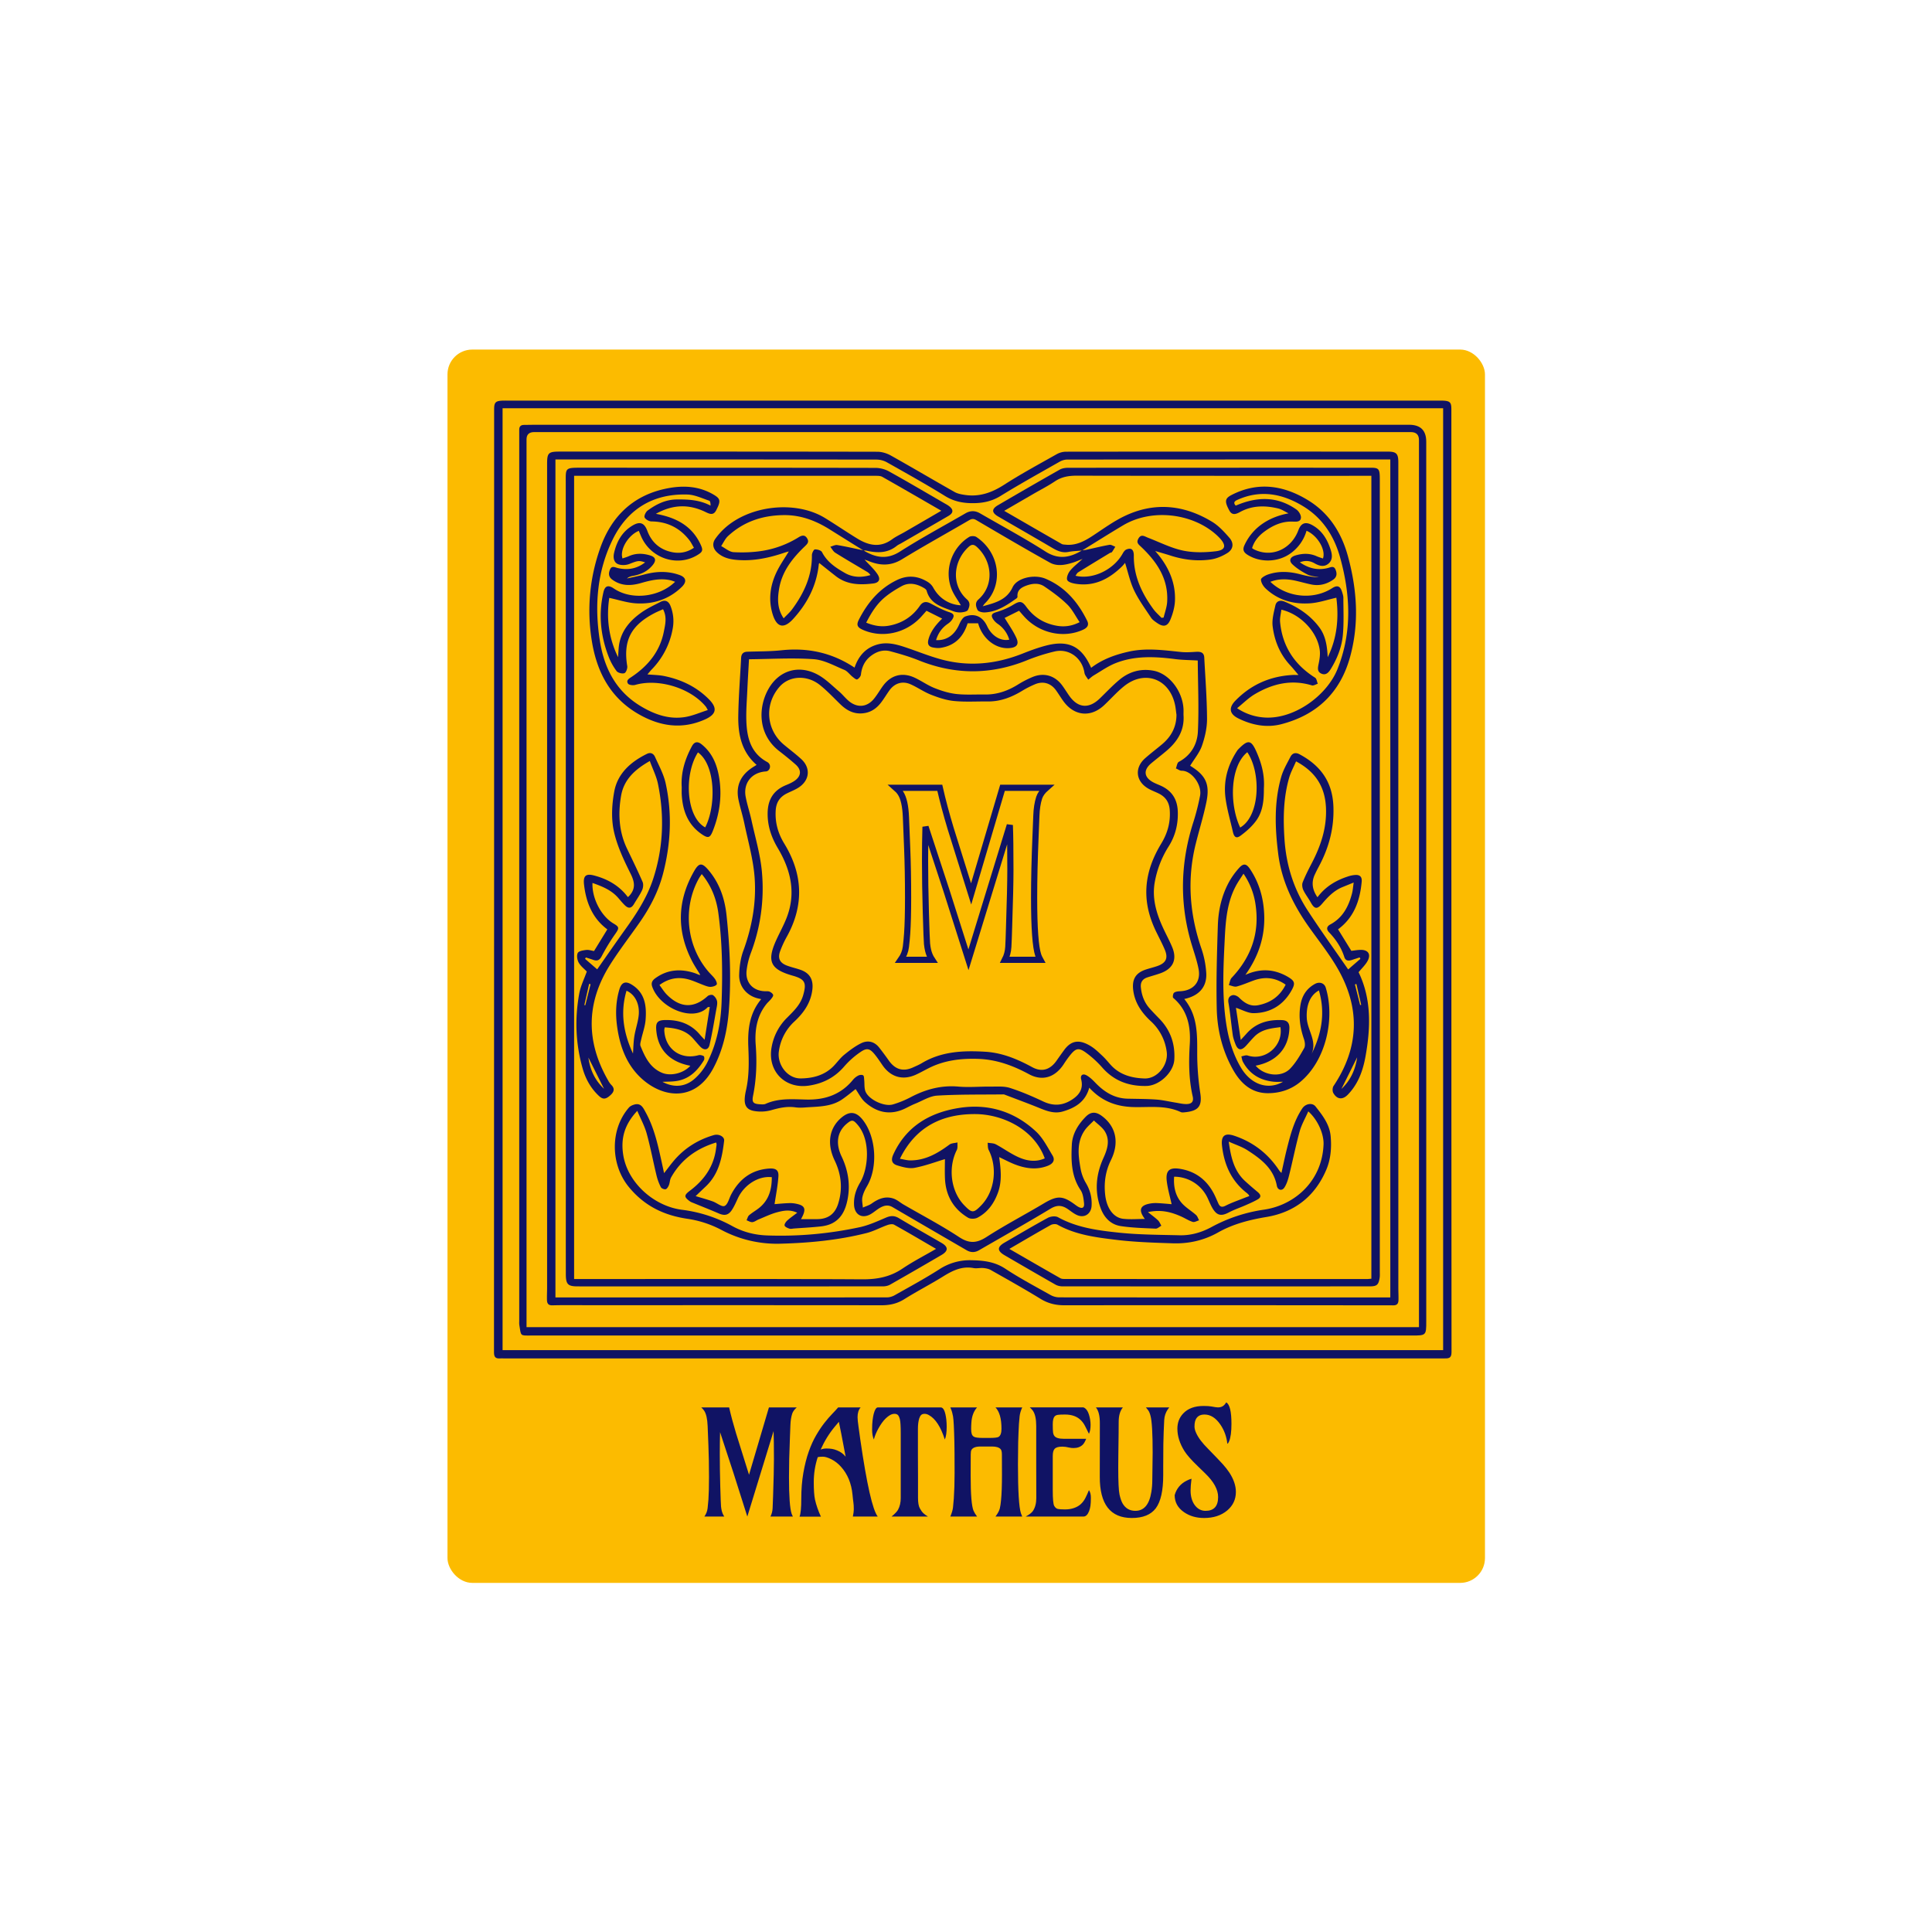 <svg xmlns="http://www.w3.org/2000/svg" xml:space="preserve" width="1500" height="1500" data-id="lg_ejoC4ENrABQbd0gd1w" data-version="1" viewBox="0 0 1500 1500"><path fill="#fff" stroke="transparent" d="M0 0h1500v1500H0z"/><g data-padding="20"><g transform="translate(-578.546 -575.177)scale(1.719)"><rect width="418.377" height="497.352" x="123.813" y="82.576" fill="#fcbb00" rx="10" ry="10" transform="translate(400 400)scale(1.12)"/><path fill="#101364" d="M992.093 732.195c0 71.064-.016 142.127.057 213.19 0 2.86-1.514 2.756-3.427 2.756q-34.684-.01-69.373-.005H564.169c-.61 0-1.217-.037-1.82 0-1.95.13-2.673-.609-2.673-2.71.057-142.037.057-284.08.062-426.119 0-2.927.666-3.624 3.625-3.754 1.035-.047 2.08-.01 3.12-.01H986.07c.868 0 1.737-.037 2.6.02 2.797.177 3.41.853 3.41 3.708v212.93Zm-3.734-213.2H563.555v425.392h424.804Z"/><path fill="#101364" d="M980.736 730.901v200.444c0 6.412-.042 6.453-6.495 6.453H576.2c-4.757 0-4.29.38-5.116-4.955-.078-.51-.01-1.04-.01-1.56V530.92c0-.692.025-1.388 0-2.08-.053-1.466.55-2.309 2.1-2.324 1.727-.016 3.458-.068 5.185-.068h394.633q7.743 0 7.737 7.665v196.804Zm-3.292 203.127V533.332q0-3.578-3.702-3.578H577.829q-3.458 0-3.458 3.297v400.977Z"/><path fill="#101364" d="M968.13 731.681v184.6c0 1.82.11 3.64.063 5.454-.036 1.42-.463 2.43-2.293 2.43-49.54-.053-99.08-.079-148.621-.032-3.931 0-7.374-.827-10.77-2.912-7.373-4.524-14.93-8.747-22.458-13.01-.988-.557-2.231-.79-3.38-.895-1.456-.13-2.985.28-4.405.015-5.257-.977-9.51 1.155-13.79 3.817-5.73 3.562-11.757 6.64-17.472 10.23-3.234 2.032-6.557 2.755-10.29 2.75-44.346-.053-88.692-.03-133.038-.03-5.194 0-10.394-.085-15.584.061-1.97.057-2.454-.926-2.49-2.476-.042-1.903.062-3.81.062-5.72v-371.8c0-5.038.572-5.6 5.725-5.6 47.809 0 95.623-.02 143.43.073 2.035 0 4.27.681 6.059 1.68 9.667 5.407 19.199 11.06 28.845 16.504 1.414.801 3.182 1.103 4.83 1.337 6.454.915 12.033-1.087 17.499-4.597 7.71-4.95 15.797-9.319 23.784-13.827a8.84 8.84 0 0 1 4.15-1.118c48.417-.057 96.834-.052 145.252-.042 4.035 0 4.882.884 4.882 4.878v188.24Zm-3.644-189.556h-1.997c-47.98 0-95.961-.005-143.936.042-1.134 0-2.387.395-3.38.956-8.95 5.091-17.966 10.083-26.723 15.486-3.968 2.45-8.04 3.25-12.527 3.25s-8.56-.78-12.532-3.24c-8.606-5.324-17.456-10.254-26.275-15.225a9.9 9.9 0 0 0-4.602-1.222c-47.46-.063-94.921-.052-142.376-.052h-2.71v378.482h2.45c49.103 0 98.212.01 147.316-.037 1.138 0 2.392-.369 3.39-.93 6.78-3.828 13.64-7.546 20.202-11.726a25.1 25.1 0 0 1 14.607-4.119c5.444.11 10.43.671 15.21 3.822 6.562 4.327 13.546 8.02 20.41 11.877a8.3 8.3 0 0 0 3.869 1.066c48.932.052 97.864.042 146.796.042h2.823V542.125Z"/><path fill="#101364" d="M726.56 583.2c5.408 3.245 10.54 4.316 16.52.494 9.6-6.13 19.672-11.523 29.536-17.243 2.215-1.285 4.373-1.285 6.588 0 9.865 5.72 19.937 11.112 29.536 17.243 5.98 3.822 11.108 2.745 16.52-.494.672-.094 1.348-.15 2.008-.29 3.453-.755 6.89-1.624 10.369-2.237.81-.14 1.768.556 2.657.873-.5.811-.962 1.65-1.518 2.413-.172.234-.645.224-.931.395-4.784 2.902-9.573 5.798-14.331 8.752-.49.307-.765.957-1.202 1.534 7.754 1.877 17.238-2.694 21.31-10.02.39-.703.952-1.524 1.633-1.815 2.22-.936 3.427-.032 3.4 2.818-.083 9.194 3.604 16.968 8.877 24.15 1.04 1.42 2.413 2.59 3.63 3.878l.956-.13c.557-2.366 1.462-4.71 1.602-7.103.63-10.738-5.008-18.57-12.397-25.418-1.175-1.087-1.274-1.872-.63-3.073 1.259-2.335 2.856-1.04 4.42-.437 5.22 2.002 10.318 4.628 15.72 5.777 4.779 1.014 9.974.89 14.873.312 4.373-.52 4.784-2.594 1.882-5.798a25 25 0 0 0-2.246-2.152c-10.806-9.23-28.694-11.404-41.585-3.729-6.21 3.692-12.313 7.561-18.465 11.347-2.054.197-4.14.234-6.152.63-2.88.566-5.163-.552-7.524-1.94-8.055-4.743-16.167-9.376-24.248-14.072-2.917-1.695-3.016-3.364-.098-5.07a2212 2212 0 0 1 27.887-16.063c1.06-.603 2.465-.842 3.713-.847 45.557-.042 91.11-.037 136.666-.032 3.864 0 4.223.515 4.223 5.232V909.08c0 .868.057 1.747-.068 2.594-.483 3.266-1.27 3.921-4.534 3.921q-69.373.026-138.741-.005c-1.061 0-2.252-.276-3.167-.796-7.675-4.362-15.304-8.798-22.932-13.234-3.432-1.996-3.448-3.76-.063-5.72 6.51-3.775 12.99-7.623 19.604-11.21 1.238-.672 3.406-.906 4.55-.27 8.658 4.793 18.242 6.01 27.753 6.998 9.01.936 18.127.936 27.196 1.16 5.11.124 9.953-1.306 14.42-3.734a70.7 70.7 0 0 1 23.732-7.842c13.983-2.074 26.245-13.057 26.843-29.504.166-4.644-2.57-11.05-6.9-14.878-1.374 3.115-3.048 5.97-3.896 9.054-1.794 6.494-3.094 13.12-4.721 19.66-.49 1.972-1.087 4.046-2.184 5.7-1.113 1.674-3.032 1.15-3.401-.832-1.461-7.847-7.233-12.132-13.307-16.052-2.418-1.56-5.262-2.45-8.42-3.87.979 7.057 2.373 13.214 7.41 17.847 1.847 1.695 3.76 3.323 5.685 4.93 1.342 1.118 1.763 2.283.042 3.281-1.758 1.02-3.64 1.836-5.507 2.657-2.507 1.108-5.133 1.976-7.55 3.25-3.443 1.81-5.393 1.487-7.385-1.846-.925-1.55-1.565-3.27-2.36-4.903a16.69 16.69 0 0 0-15.002-9.37c-.312 4.466.535 8.647 3.55 12.006 1.816 2.023 4.286 3.448 6.345 5.278.655.582.93 1.596 1.383 2.413-.967.265-2.064.967-2.865.717-1.794-.556-3.421-1.638-5.153-2.412-4.545-2.044-9.214-3.287-15.08-2.013 1.856 1.498 3.292 2.517 4.55 3.723.66.635 1.009 1.602 1.498 2.418-.853.463-1.732 1.363-2.564 1.321-5.262-.234-10.556-.359-15.75-1.144-4.514-.68-7.51-3.806-9.085-8.065-2.86-7.727-2.096-15.33 1.253-22.714 1.784-3.93 3.047-7.94.692-11.897-1.176-1.966-3.302-3.365-4.998-5.023-1.388 1.45-2.99 2.756-4.123 4.383-3.744 5.377-2.96 11.4-1.914 17.316.395 2.236 1.222 4.524 2.382 6.474 1.94 3.26 2.829 6.635 2.605 10.39-.218 3.614-3.203 5.637-6.536 4.17-1.482-.65-2.777-1.726-4.124-2.662-2.57-1.784-4.872-2.049-7.842-.26-10.665 6.437-21.533 12.542-32.318 18.787-1.898 1.098-3.744 1.098-5.636-.005-11.144-6.484-22.303-12.943-33.431-19.458-2.111-1.238-4.004-.702-5.85.395-1.41.837-2.642 1.976-4.067 2.782-3.93 2.23-7.295.208-7.488-4.28-.16-3.702.91-6.93 2.788-10.077 3.624-6.069 4.888-19.022-1.186-26.03-1.93-2.232-2.512-2.43-4.8-.547-4.368 3.593-5.267 8.897-2.438 14.83 3.036 6.375 4.082 13.016 2.61 19.958-.91 4.284-2.694 8.132-6.802 10.238-1.56.801-3.395 1.243-5.153 1.436-4.03.447-8.086.65-12.126.946-.692.052-1.446.27-2.06.068-.831-.276-1.97-.744-2.19-1.394-.191-.567.547-1.68 1.156-2.24 1.305-1.208 2.797-2.21 4.545-3.558-3.344-1.565-6.256-.946-8.986-.234-2.896.76-5.642 2.116-8.434 3.245-.962.39-1.852 1.144-2.824 1.237-.848.084-1.758-.53-2.642-.837.375-.78.567-1.773 1.165-2.288 1.503-1.284 3.276-2.246 4.79-3.515 4.258-3.572 5.454-8.367 5.454-13.655-5.907-.723-12.417 3.37-15.257 9.37-.884 1.872-1.69 3.817-2.84 5.523-1.57 2.334-3.327 2.574-5.864 1.476-3.698-1.606-7.457-3.073-11.186-4.612-.634-.26-1.32-.473-1.866-.868-2.678-1.945-2.678-2.756 0-4.764 6.505-4.888 10.899-11.06 11.866-19.338.062-.515.172-1.03.203-1.545.015-.239-.094-.489-.187-.92-8.872 2.7-15.834 7.701-20.374 15.813-.567 1.014-.53 2.35-.978 3.453-.296.728-.858 1.695-1.471 1.846-.64.15-1.872-.354-2.163-.92a24.4 24.4 0 0 1-1.956-5.279c-1.523-6.302-2.714-12.688-4.435-18.933-.941-3.416-2.7-6.604-4.254-10.275-5.715 6.105-7.576 12.37-6.328 20.03 2.038 12.517 13.894 23.068 26.56 24.664a63.4 63.4 0 0 1 22.788 7.42c4.867 2.658 10.067 3.968 15.636 4.166 14.087.504 28.023-.765 41.767-3.713 4.087-.879 8.008-2.683 11.887-4.337 2.11-.9 3.806-.978 5.829.234 6.38 3.827 12.875 7.462 19.313 11.2q4.628 2.694-.068 5.45a2174 2174 0 0 1-23.16 13.364c-.916.52-2.107.796-3.167.796-45.99.031-91.978.016-137.962.01-4.425 0-5.356-.91-5.366-5.486-.026-11.7-.01-23.4-.01-35.094 0-107.37.01-214.745-.026-322.114 0-7.015-.52-7.067 7.108-7.062 44.257.026 88.514-.005 132.766.083 2.05 0 4.316.588 6.105 1.581 8.398 4.654 16.666 9.542 24.98 14.352.75.432 1.535.832 2.206 1.362q3.068 2.413-.317 4.394c-7.104 4.14-14.228 8.242-21.341 12.356-.676.39-1.42.691-2.013 1.175-4.175 3.38-8.87 3.255-13.738 2.153-.406-.094-.848-.037-1.274-.052q-7.654-4.769-15.31-9.558c-6.275-3.93-12.952-6.48-20.497-6.438-9.636.058-18.237 2.845-25.371 9.45-1.31 1.216-2.09 3.01-3.115 4.533 1.877.967 3.713 2.652 5.637 2.756 4.363.234 8.83.078 13.14-.624a44.2 44.2 0 0 0 16.172-6.084c1.233-.764 2.74-1.383 3.843.406.952 1.55.37 2.355-.946 3.614-5.632 5.382-10.437 11.424-11.71 19.427-.697 4.358-.853 8.762 2.09 13.135 1.42-1.497 2.792-2.678 3.837-4.092 5.35-7.249 9.012-15.127 8.924-24.409-.01-.92.816-2.59 1.33-2.62 1.082-.063 2.82.42 3.23 1.221 2.309 4.51 6.282 7.11 10.42 9.46 3.485 1.975 7.322 2.115 11.462.91a4.7 4.7 0 0 0-1.732-1.58c-4.727-2.83-9.495-5.59-14.165-8.514-.941-.588-1.503-1.784-2.236-2.699 1.06-.276 2.179-.926 3.167-.76 3.978.666 7.92 1.587 11.872 2.414Zm65.9 315.49c7.903 4.554 15.448 8.927 23.04 13.24.614.347 1.488.326 2.242.331q68.073.031 136.146.031c.666 0 1.33-.099 2.06-.156V549.504h-3.521c-43.217 0-86.435.026-129.652-.057-3.583-.006-6.75.54-9.776 2.568-3.156 2.112-6.567 3.848-9.86 5.757l-13.025 7.555c8.887 5.133 17.415 10.068 25.969 14.96.483.276 1.154.266 1.747.323 4.8.49 8.684-1.664 12.51-4.186 4.55-2.995 9.008-6.245 13.88-8.61 13.634-6.61 27.06-5.284 39.827 2.474 2.959 1.794 5.439 4.535 7.758 7.176 2.163 2.47 1.82 5.216-.92 6.927-2.262 1.414-4.94 2.548-7.561 2.917-6.146.863-12.251.114-18.184-1.805-2.044-.66-4.114-1.232-6.812-2.028.863 1.03 1.253 1.477 1.627 1.945 4.727 5.954 7.556 12.683 7.296 20.337-.1 2.944-.952 5.99-2.09 8.731-1.3 3.13-3.225 3.417-6.012 1.467-.988-.687-2.07-1.415-2.714-2.387-2.663-4.025-5.56-7.967-7.634-12.293-1.856-3.869-2.745-8.206-4.097-12.449-.354.416-.812 1.045-1.358 1.581-5.777 5.642-12.407 9.142-20.763 7.894-1.446-.214-3.505-.713-3.983-1.706s.338-3.042 1.206-4.134c1.466-1.846 3.422-3.307 5.694-5.418-1.872.717-3.115 1.268-4.4 1.674-3.442 1.082-7.134 1.778-10.337 0-11.19-6.224-22.225-12.735-33.27-19.214-1.258-.738-2.1-.603-3.265.083-10.088 5.887-20.322 11.54-30.29 17.623-4.96 3.026-9.714 2.928-14.784.9-.722-.292-1.466-.526-2.116-.754 2.007 2.215 4.228 4.18 5.824 6.562 1.555 2.32.77 3.89-1.94 4.217-5.933.718-11.798.624-16.853-3.312-2.496-1.945-4.96-3.926-7.498-5.944-.063.198-.172.411-.198.635-.988 9.588-5.215 17.71-11.622 24.69-4.222 4.601-7.4 3.748-9.225-2.206-2.028-6.614-1.102-13.067 1.857-19.182 1.529-3.157 3.583-6.064 5.45-9.158-.552.156-1.186.302-1.795.51-7.014 2.392-14.133 3.952-21.637 3.323-3.39-.286-6.48-1.056-9.006-3.437-1.857-1.748-2.241-4-.775-6.08a29 29 0 0 1 3.91-4.482c11.534-10.769 32.459-12.963 45.573-4.966 4.945 3.016 9.73 6.303 14.67 9.324 5.116 3.13 10.32 4.29 15.693.343 1.8-1.326 3.89-2.257 5.834-3.385 5.372-3.11 10.733-6.23 16.406-9.526-9.094-5.247-17.84-10.333-26.644-15.304-.9-.51-2.174-.473-3.271-.473q-66.513-.026-133.027-.016h-2.906v362.8h3.489c42.265 0 84.53-.12 126.79.124 6.657.036 12.47-1.097 18.009-4.83 4.784-3.225 9.953-5.877 15.19-8.919-6.5-3.78-12.678-7.436-18.944-10.92-.77-.426-2.132-.16-3.084.177-3.167 1.128-6.178 2.797-9.412 3.61-12.72 3.202-25.71 4.45-38.797 4.793a53.4 53.4 0 0 1-26.941-6.344 47.8 47.8 0 0 0-15.18-4.914c-10.706-1.57-19.468-5.892-26.41-14.362-8.315-10.146-8.533-26 .047-35.865.567-.655 1.534-1.092 2.397-1.34 3.084-.896 4.082 1.522 5.19 3.535 3.978 7.222 5.62 15.21 7.368 23.15l.926 4.274c1.7-2.168 3.12-4.128 4.695-5.948 4.779-5.512 10.764-9.184 17.737-11.227 2.32-.676 4.914.691 4.69 2.558-.904 7.644-2.38 15.101-8.376 20.707-1.436 1.341-2.85 2.714-4.498 4.284 2.76.843 5.252 1.52 7.68 2.377 1.877.665 4.144 2.62 5.387 2.07 1.472-.65 2.028-3.375 2.99-5.195 3.66-6.927 9.189-11.16 17.165-11.695 3.01-.203 4.348.723 4.166 3.505-.27 4.238-1.14 8.434-1.737 12.568 1.794-.135 4.274-.4 6.76-.468 1.279-.036 2.6.156 3.837.478 3.37.88 3.687 2.585 1.342 6.77h7.176c4.992-.004 8.148-2.26 9.636-7.04 2.08-6.682 1.404-13.192-1.597-19.443-3.614-7.524-2.537-14.674 3.068-19.38 3.666-3.079 6.667-2.746 9.646 1.06 6.048 7.728 6.87 21.435 1.883 29.932-.905 1.544-1.732 3.24-2.086 4.971-.306 1.482.115 3.11.214 4.675 1.352-.609 2.844-1.014 4.024-1.862 3.053-2.173 6.277-3.479 9.958-2.158 1.58.567 2.918 1.79 4.405 2.652 8.382 4.862 16.999 9.37 25.085 14.685 4.57 3.006 7.924 2.83 12.412-.062 8.356-5.382 17.207-9.995 25.756-15.09 6.12-3.65 8.554-3.677 14.274.556.416.306.837.618 1.284.878 1.856 1.061 2.912.557 2.699-1.575-.208-2.028-.468-4.327-1.555-5.933-4.274-6.334-4.31-13.432-3.957-20.52.244-4.914 2.823-9.068 6.214-12.542 2.38-2.439 4.67-2.408 7.373-.39 6.428 4.784 7.936 12.095 4.062 19.947-2.496 5.055-3.22 10.4-2.554 15.923.713 5.891 3.78 10.056 8.076 10.55 3.182.37 6.443.073 9.792.073-.24-.353-.427-.624-.61-.905-2.094-3.213-1.346-5.122 2.409-5.938a14.5 14.5 0 0 1 3.603-.328c2.36.094 4.722.344 6.703.5-.76-3.49-1.763-6.896-2.184-10.37-.582-4.81 1.186-6.364 5.965-5.594 7.53 1.206 12.688 5.543 15.88 12.365.51 1.097.973 2.215 1.477 3.313.728 1.58 1.638 1.794 3.287.951 2.584-1.32 5.366-2.262 8.07-3.354.853-.343 1.72-.645 2.61-.977-.171-.318-.223-.49-.338-.614a7 7 0 0 0-.748-.718c-7.005-5.434-10.296-12.797-11.264-21.434-.494-4.41 1.233-5.912 5.518-4.482 8.606 2.875 15.376 8.138 20.347 15.724.24.364.588.656.983 1.087.853-3.817 1.57-7.368 2.454-10.883 1.607-6.38 3.245-12.766 7.005-18.325 1.393-2.065 4.472-2.678 5.943-.822 3.157 3.994 6.355 8.091 6.828 13.458.452 5.153.057 10.317-1.955 15.075-5.08 11.996-14.27 19.245-27.04 21.377-7.686 1.284-15.054 3.151-21.85 6.99-6.355 3.587-13.245 5.136-20.447 4.902-8.55-.275-17.134-.54-25.61-1.57-9.064-1.097-18.236-2.23-26.468-6.833-.775-.432-2.246-.307-3.063.146-6.115 3.416-12.147 6.983-18.657 10.764Z"/><path fill="#101364" d="M871.442 785.812c6.152 7.51 5.855 16.173 5.845 24.898a120 120 0 0 0 1.409 17.784c.884 5.897-1.024 7.951-7.3 8.502-.51.047-1.103.083-1.545-.125-6.89-3.234-14.29-2.054-21.466-2.262-7.81-.223-14.357-2.73-19.853-8.746-1.732 6.37-6.355 9.131-11.986 10.754-4.072 1.17-7.624-.396-11.258-1.867-4.95-1.997-9.964-3.833-14.95-5.736a1.6 1.6 0 0 0-.505-.12c-10.005.12-20.03-.05-30.004.547-3.364.202-6.63 2.33-9.911 3.65-1.44.577-2.824 1.31-4.217 2.007-6.791 3.406-12.995 2.148-18.46-2.725-1.78-1.586-2.87-3.936-4.243-5.88-1.8 1.388-3.843 3.114-6.038 4.622-5.064 3.484-11.003 3.24-16.754 3.676-1.461.11-2.964.151-4.41-.052-3.79-.535-7.321.25-10.956 1.295a17.7 17.7 0 0 1-7.587.364c-3.427-.56-4.576-2.506-4.31-5.949.083-1.118.28-2.236.53-3.333 1.487-6.49 1.347-13.047 1.07-19.64-.311-7.639.407-15.1 5.82-21.6-.858-.204-1.383-.308-1.903-.453-4.753-1.31-8.19-5.393-8.045-10.54.104-3.656.624-7.478 1.872-10.89 3.93-10.743 5.944-21.845 5.096-33.129-.62-8.21-2.964-16.297-4.65-24.414-.737-3.55-1.865-7.02-2.614-10.57-1.337-6.33.95-11.19 6.328-14.665.562-.364 1.129-.708 1.836-1.15-6.76-5.87-8.388-13.69-8.28-21.912.12-8.814.844-17.618 1.29-26.422.089-1.757.947-2.709 2.74-2.776 5.16-.193 10.349-.115 15.47-.656 11.894-1.258 22.855 1.061 33.02 7.837 1.785-5.283 5.092-9.038 10.526-10.494 4.004-1.076 7.92-.17 11.726 1.071 5.75 1.878 11.357 4.238 17.19 5.788 12.46 3.312 24.675 1.992 36.599-2.766 3.448-1.373 6.963-2.652 10.546-3.583 10.067-2.605 16.057.39 20.27 10.067 5.074-3.874 10.883-5.944 17.003-7.31 7.852-1.754 15.657-.66 23.489.15 2.293.24 4.638.083 6.952-.063 2.002-.125 3.526.26 3.645 2.58.484 9.24 1.212 18.48 1.253 27.72.016 4.062-.956 8.28-2.298 12.137-1.097 3.146-3.406 5.871-5.44 9.204-.202-.582-.197-.369-.098-.312 7.26 4.384 9.25 8.372 7.524 16.666-1.32 6.344-3.26 12.553-4.82 18.85-3.936 15.923-2.74 31.55 2.538 47.02a42 42 0 0 1 2.25 11.35c.298 6.183-3.327 10.208-9.952 11.591ZM674.85 632.382c-.276 5.043-.557 9.515-.76 13.993-.207 4.576-.587 9.157-.441 13.728.244 7.618 1.965 14.653 9.458 18.683.364.198.708.53.92.884.807 1.368-.077 3.26-1.523 3.35-6.427.394-10.363 5.256-9.141 11.553.686 3.557 1.85 7.02 2.62 10.562 1.685 7.763 4.01 15.485 4.706 23.342a82.16 82.16 0 0 1-5.08 36.75 33.8 33.8 0 0 0-1.82 7.534c-.723 5.527 2.766 9.396 8.336 9.542.69.02 1.456-.073 2.043.197.65.302 1.456.89 1.59 1.493.116.525-.53 1.3-.971 1.856-.634.8-1.446 1.461-2.08 2.262-4.332 5.413-5.32 11.872-4.826 18.413.593 7.76.338 15.371-1.196 22.984-.592 2.943.089 3.677 3.11 3.848.858.047 1.83.14 2.569-.192 6.027-2.71 12.402-2.044 18.683-1.935 8.378.146 15.465-2.366 20.852-9.027a7.3 7.3 0 0 1 2.413-1.867c.603-.29 1.654-.374 2.117-.026.42.312.374 1.321.452 2.034.198 1.762-.052 3.697.598 5.267 1.524 3.687 8.48 6.947 12.366 5.814a44 44 0 0 0 8.132-3.323c6.745-3.53 13.723-5.408 21.45-4.732 4.805.421 9.683-.052 14.524 0 2.928.031 6.032-.265 8.736.598 5.158 1.643 10.176 3.827 15.085 6.13 4.815 2.263 9.13 1.82 13.42-1.148 3.173-2.2 4.687-4.925 3.683-8.866-.463-1.81.676-2.75 2.376-1.826 1.54.838 2.87 2.158 4.108 3.443 3.994 4.134 8.565 6.99 14.503 7.13 4.32.103 8.653.087 12.964.394 2.89.208 5.75.91 8.627 1.363 1.695.27 3.4.712 5.09.67 2.1-.046 3.287-.962 2.7-3.515-1.774-7.743-1.8-15.558-1.311-23.488.483-7.842-.915-15.387-7.467-20.94-.338-.287-.136-1.888.327-2.294.619-.54 1.732-.67 2.647-.707 6.048-.224 9.615-4.15 8.466-10.062-.864-4.472-2.507-8.788-3.73-13.198-4.918-17.778-4.258-35.412 1.317-52.95a108 108 0 0 0 3.078-12.055c.983-5.044-3.87-11.403-8.242-11.336-.884.016-1.778-.68-2.667-1.05.42-1.02.56-2.569 1.31-2.964 5.564-2.943 8.356-8.003 8.627-13.718.504-10.655.01-21.36-.063-32.058-3.79-.223-6.983-.223-10.124-.629-9.188-1.18-18.35-1.654-27.14 1.882-3.39 1.363-6.452 3.552-9.63 5.424-.925.546-1.72 1.316-2.58 1.981-.586-1.03-1.538-2.002-1.7-3.094-.987-6.65-6.951-11.17-13.488-9.646a86 86 0 0 0-12.578 4.02c-16.282 6.567-32.47 6.562-48.756 0-4.154-1.675-8.496-2.933-12.828-4.103-3.078-.832-5.99.02-8.575 1.92-2.907 2.136-4.331 5.022-4.727 8.59-.088.821-.936 1.845-1.695 2.194-.442.202-1.471-.682-2.132-1.212-1.263-1.009-2.283-2.522-3.697-3.104-4.53-1.862-9.12-4.493-13.827-4.82-9.667-.677-19.422-.053-29.198.036Zm-42.053-65.708c9.246 1.695 16.204 5.46 20.093 13.645 1.357 2.855 1.134 3.536-1.66 5.158-9.015 5.226-20.767 1.233-25.057-8.517-.38-.863-.728-1.732-1.092-2.6-4.805 1.96-8.7 8.46-7.364 12.464.947-.333 1.924-.603 2.84-1.014 3.172-1.42 6.385-1.336 9.63-.348 2.454.743 2.896 2.173 1.253 4.253-2.257 2.86-5.34 4.306-8.85 4.961-1.004.187-1.997.4-2.87 1.212 2.568-.588 5.163-1.082 7.7-1.779 5.393-1.482 10.744-1.716 16.069.203 3.02 1.087 3.374 3.09.936 5.445-5.767 5.564-12.85 7.826-20.655 7.342-3.947-.244-7.82-1.565-12.027-2.465-1.337 8.845-.364 17.982 3.983 26.79.088-1.372.15-2.75.265-4.118.598-7.165 4.742-12.147 10.28-16.073 2.658-1.882 5.674-3.28 8.59-4.779 2.102-1.076 3.667-.4 4.535 1.82a18.56 18.56 0 0 1 .962 10.442 35.1 35.1 0 0 1-9.38 18.18c-.645.665-1.217 1.398-2.003 2.303 2.704.25 5.195.254 7.587.743 7.7 1.581 14.58 4.841 20.187 10.494 3.926 3.957 3.41 6.77-1.732 9.08-10.436 4.684-20.436 3.14-30.046-2.383-12.792-7.352-18.87-19.047-21.127-33.155a84.24 84.24 0 0 1 3.858-41.969c4.862-13.754 14.274-23.254 28.85-26.54 7.623-1.717 15.288-1.65 22.396 2.584 2.985 1.778 3.276 2.787 1.045 7.082-1.248 2.402-3.01 1.576-4.846.686-7.332-3.54-14.57-3.489-22.355.848Zm3.24 43.087c-1.368.62-2.574 1.098-3.723 1.69-10.816 5.564-14.347 12.506-12.454 24.01.166 1.023-.557 2.932-1.295 3.186-.988.344-2.907-.14-3.526-.956a27 27 0 0 1-3.608-6.547c-3.646-9.428-4.608-19.136-2.335-29.042.68-2.975 2.194-3.41 4.716-1.695 7.847 5.34 20.395 4.03 27.67-3.037-.713-.24-1.316-.5-1.945-.65-4.644-1.118-9.085-.042-13.526 1.232-4.492 1.29-8.855 1.394-12.89-1.539-1.774-1.29-1.758-2.912-1.04-4.602.79-1.867 2.236-.94 3.562-.634 4.399 1.008 8.465.358 12.282-2.564-2.834-1.004-3.494-.707-7.14.718-1.518.592-3.66.67-5.122.052-1.918-.812-2.21-3.032-1.762-5.003 1.19-5.252 3.68-9.682 8.48-12.495 3.225-1.888 5.206-1.14 6.542 2.46 1.898 5.1 5.518 8.35 10.775 9.552 3.53.806 6.983.353 10.285-1.904-.77-1.29-1.326-2.475-2.11-3.478-4.322-5.528-9.97-8.32-17.041-8.409-1.108-.015-2.715-.9-3.136-1.815-.322-.707.55-2.506 1.404-3.125 3.88-2.829 8.045-4.924 13.094-4.987 5.23-.062 10.322.188 15.293 2.788.016-.942-.125-2.06-.588-2.216-3.244-1.086-6.536-2.693-9.854-2.797-15.45-.473-26.977 6.515-33.727 20.25-7.077 14.397-8.304 29.878-5.855 45.623 1.95 12.532 7.316 23.052 18.595 29.786 6.157 3.676 12.75 6.027 20.01 4.826 3.4-.562 6.65-2.023 10.187-3.146-.557-.957-.687-1.28-.9-1.534-6.937-8.46-21.403-12.844-31.897-9.818-.998.291-2.886.042-3.281-.614-.92-1.508.5-2.236 1.752-3.078 7.38-4.95 12.714-11.476 14.462-20.384.634-3.219 1.502-6.604-.364-10.109ZM923 639.417c-1.44-1.695-2.496-3.037-3.66-4.28-4.676-4.992-7.172-11.076-7.983-17.685-.374-3.037.54-6.292 1.227-9.37.463-2.08 2.216-2.553 4.124-1.768 6.188 2.537 11.612 6.146 15.683 11.57 3.006 4.01 3.578 8.705 3.838 13.551 4.3-8.69 5.049-17.852 3.9-26.874-4.025.895-7.873 2.242-11.8 2.522-7.492.53-14.46-1.372-20.102-6.656-1.092-1.019-2.111-2.662-2.148-4.045-.02-.765 1.96-1.898 3.224-2.325 4.81-1.632 9.688-1.357 14.56-.067 2.725.723 5.49 1.3 8.372 1.341-1.747-.4-3.666-.478-5.205-1.274-2.402-1.242-4.79-2.724-6.734-4.576-1.747-1.664-1.04-3.286 1.31-3.998 3.245-.983 6.459-1.087 9.63.338.92.41 1.899.691 2.845 1.024 1.389-3.92-2.47-10.41-7.42-12.527a18.88 18.88 0 0 1-7.374 10.327c-5.574 3.937-13.67 4.15-19.354.48-1.753-1.135-2.215-2.315-1.29-4.317 3.51-7.603 10.463-12.6 19.885-14.352-1.56-.754-3.047-1.815-4.696-2.21-5.86-1.399-11.663-1.415-17.15 1.58-1.804.99-3.608 1.711-4.877-.629-2.251-4.16-2.023-5.5 1.056-7.072 11.975-6.125 23.514-4.3 34.49 2.408 9.549 5.834 15.149 14.747 18.045 25.418 4.082 15.038 5.128 30.15.93 45.375-4.45 16.151-14.99 26.171-31.006 30.347-6.672 1.737-13.26.447-19.422-2.584-4.051-1.992-4.54-4.769-1.373-8.024 7.067-7.27 15.745-11.07 25.854-11.612.687-.036 1.378 0 2.63 0Zm-27.69 15.044a24.75 24.75 0 0 0 11.206 4.102c13.634 1.602 29.188-9.39 34.138-21.788 6.656-16.666 5.866-33.53 1.165-50.44-2.72-9.776-8.024-17.877-16.827-23.18-9.366-5.643-19.24-7.484-29.661-2.736-1.586.722-1.581 1.482-.65 2.558 9.516-4.108 18.704-4.368 27.409 1.742 1.06.744 2.106 2.444 2.049 3.65-.094 2.034-2.117 1.878-3.682 1.815-4.935-.197-9.136 1.768-12.937 4.602-2.486 1.851-4.504 4.217-5.45 7.374.406.265.67.483.972.624 7.842 3.811 16.713-.063 19.932-8.7 1.217-3.265 3.214-3.993 6.245-2.33 4.555 2.497 6.927 6.615 8.419 11.363.712 2.267.822 4.612-1.248 6.198-1.95 1.498-4.066.853-6.074-.28-1.934-1.093-3.978-1.488-6.666-.469 4.098 2.84 8.117 3.687 12.537 2.61 1.326-.322 2.772-1.22 3.557.645.718 1.696.749 3.344-1.056 4.597-3 2.085-6.27 2.891-9.843 2.17-2.288-.459-4.535-1.109-6.807-1.634-3.895-.9-7.764-1.108-11.705.426 7.41 7.135 19.443 8.31 27.898 2.876 2.298-1.477 3.65-1.009 4.467 1.612.28.905.603 1.851.603 2.777.005 5.605.286 11.242-.234 16.806-.51 5.45-2.533 10.592-5.43 15.293-.935 1.52-2.167 2.995-4.201 2.132s-1.69-2.605-1.305-4.446c.42-2.007.765-4.155.51-6.157-1.04-8.252-8.658-16.302-17.342-18.304-.213 1.893-.75 3.776-.577 5.585 1.045 10.998 6.51 19.261 15.813 25.132.702.442.82 1.804 1.217 2.735-.895.265-1.92.962-2.668.738-9.292-2.823-17.83-.743-25.86 4.02-2.756 1.638-5.085 4.004-7.914 6.282m3.728 120.447c4.509-2.012 9.07-2.678 13.75-1.42a22.4 22.4 0 0 1 5.652 2.43c2.953 1.788 3.198 2.89 1.476 5.97-3.733 6.675-9.578 10.232-17.134 10.315-2.558.032-5.137-1.508-7.997-2.423l2.168 14.513c1.253-1.367 1.94-2.095 2.6-2.844 4.306-4.888 9.89-6.396 16.14-6.105 2.325.11 3.319 1.363 3.23 3.75-.327 8.943-5.813 15.048-15.241 16.821 3.817 4.56 11.575 5.518 15.59 1.337 2.558-2.663 4.487-6.006 6.323-9.256.593-1.056.322-2.902-.125-4.186-1.721-5.003-2.444-10.036-1.55-15.304.713-4.207 2.74-7.384 6.49-9.48 2.028-1.133 4.27-.493 4.93 1.66 4.264 13.89.135 32.936-11.513 42.582-4.207 3.484-9.272 5.096-14.685 5.08-7.41-.025-12.215-4.497-15.6-10.472-4.826-8.507-7.192-17.909-7.426-27.58-.301-12.533.094-25.086.49-37.623.223-7.15 1.82-14.092 5.423-20.384a34.3 34.3 0 0 1 4.129-5.62c1.965-2.21 3.296-2.08 4.94.373 4.108 6.115 6.073 12.875 6.432 20.26.5 10.243-2.548 19.265-8.497 27.611Zm18.19 4.43c-4.503-3.177-9.225-3.743-14.284-1.95-2.606.926-5.143 2.075-7.806 2.772-1.06.281-2.37-.39-3.562-.624.41-1.118.53-2.517 1.28-3.312 8.74-9.256 12.636-20.057 10.82-32.78a32.76 32.76 0 0 0-5.485-14.239c-1.253 1.982-2.403 3.594-3.34 5.32-3.992 7.374-4.694 15.465-5.1 23.63-.64 12.796-1.31 25.588.567 38.344 1.056 7.16 3.016 14.07 6.729 20.321 4.628 7.79 12.35 10.203 18.98 6.37-1.217 0-2.678.115-4.12-.02-6.181-.588-10.971-3.438-13.971-8.98-.4-.739-.478-1.649-.702-2.48.946-.147 2.007-.65 2.818-.386 7.873 2.6 16.178-4.3 14.83-12.803-4.28.536-8.538.978-11.808 4.306-1.274 1.295-2.44 2.688-3.666 4.03-2.22 2.434-3.776 2.194-4.9-.8-.482-1.29-.971-2.616-1.164-3.968-.691-4.873-1.112-9.787-1.944-14.633-.328-1.909.374-3.006 1.835-3.38.848-.219 2.236.385 2.928 1.076 2.454 2.455 5.1 4.176 8.746 3.437 5.476-1.107 9.683-3.93 12.319-9.256Zm15.033 2.6c-4.243 2.304-5.782 7.135-5.48 12.574.306 5.481 4.804 10.36 2.11 16.22 4.577-9.148 6.355-18.549 3.37-28.793m-283.898 34.023c-9.51-1.783-14.794-7.457-15.418-16.349-.23-3.229.65-4.227 3.952-4.3 6.292-.146 11.757 1.71 15.886 6.713.437.525.926 1.01 2.023 2.195l2.335-14.83c-.567.088-.874.04-.994.17-6.442 6.813-21.637.386-25.012-9.318-.577-1.658-.005-2.792 1.352-3.785 5.502-4.004 11.46-4.425 17.758-2.377.739.24 1.44.578 2.164.858.062.026.156-.02.42-.067-1.29-2.148-2.672-4.176-3.78-6.344-6.952-13.63-6.593-27.129.973-40.399 2.23-3.916 3.572-4.02 6.536-.53 4.992 5.876 7.358 12.911 8.149 20.43 1.502 14.222 2.152 28.496 1.055 42.78-.707 9.205-2.683 18.17-7.103 26.39-7.831 14.566-21.518 13.495-31.21 5.487-7.546-6.235-10.88-14.976-12.18-24.55-.763-5.647-.581-11.2 1.05-16.702.906-3.037 2.643-3.837 5.3-2.277 6.287 3.686 7.02 9.73 6.526 16.057-.24 3.053-1.362 6.037-2.028 9.064-.202.905-.572 1.997-.26 2.761 2.018 4.992 4.296 9.85 9.73 12.11 3.89 1.623 9.713.235 12.78-3.192Zm5.153-86.575c-.52.775-.93 1.31-1.258 1.898-7.514 13.432-5.658 30.836 4.513 42.432.916 1.04 1.97 1.976 2.75 3.105.485.702 1.04 2.043.724 2.454-.5.65-1.685.978-2.61 1.04-.905.068-1.878-.27-2.767-.593-2.111-.77-4.155-1.726-6.281-2.438-4.977-1.664-9.641-1.118-14.18 2.21 1.18 1.565 2.084 3.062 3.275 4.274 6.074 6.183 12.335 6.36 18.486.733.536-.489 1.924-.764 2.423-.42a4.68 4.68 0 0 1 1.83 2.667c.23 1.216-.124 2.568-.353 3.837-.962 5.335-1.81 10.707-3.047 15.98-.54 2.314-2.423 2.548-4.113.832-1.212-1.233-2.283-2.605-3.448-3.885-3.395-3.744-7.857-4.59-12.677-4.893-.094.588-.203.915-.193 1.238.338 8.486 7.306 13.556 15.444 11.336.718-.198 1.706.041 2.366.426.302.177.38 1.357.104 1.81-2.823 4.654-6.458 8.387-12.085 9.365-2.256.39-4.596.307-6.65.426 5.085 2.746 10.436 2.392 14.757-1.6a25 25 0 0 0 5.226-6.678c4.498-8.674 6.38-18.09 6.724-27.773.478-13.416.338-26.843-1.472-40.17-.868-6.417-3.146-12.355-7.498-17.623Zm-31.06 81.042c.177-2.46.198-5.148.609-7.774.494-3.14 1.607-6.198 1.955-9.344.572-5.205-1.664-9.578-5.486-11.237-2.995 10.093-1.206 19.51 2.923 28.36Z"/><path fill="#101364" d="M620.136 739.767c.333-.26.406-.307.463-.37 3.016-3.16 2.767-6.193.81-10.108-3.103-6.225-6.187-12.704-7.627-19.433-1.212-5.668-.863-11.986.208-17.758 1.518-8.195 7.446-13.405 14.758-17.009 1.716-.848 3.005-.083 3.655 1.368 1.747 3.92 3.9 7.794 4.805 11.928 2.995 13.66 2.324 27.358-1.19 40.852-2.065 7.93-5.814 15.173-10.49 21.897-4.492 6.463-9.344 12.698-13.524 19.36-10.723 17.092-10.848 34.517-.822 52.015a9.4 9.4 0 0 0 1.492 2.116c1.649 1.623 1.212 3.094-.24 4.462-2.22 2.09-3.535 2.205-5.365.494-3.64-3.4-5.996-7.634-7.343-12.35-3.192-11.164-3.634-22.532-1.54-33.92.63-3.42 2.263-6.66 3.407-9.906-1.19-1.263-2.787-2.46-3.671-4.056-.67-1.21-.983-3.213-.416-4.33.452-.89 2.454-1.202 3.817-1.364 1.149-.135 2.37.307 3.536.49l6-9.792c-6.61-4.888-9.588-12.012-10.52-20.234-.431-3.842.729-5.09 4.483-4.113 6.09 1.581 11.388 4.54 15.304 9.766Zm9.922-61.454c-6.9 3.895-11.731 8.502-12.974 15.683-1.41 8.138-.998 16.214 2.662 23.863 2.387 4.992 4.83 9.958 7.036 15.033.452 1.04.29 2.652-.198 3.723-.998 2.184-2.433 4.17-3.655 6.256-1.165 1.992-2.455 2.236-4.145.608-1.118-1.076-2.085-2.308-3.12-3.473-3.083-3.474-7.17-5.08-11.502-6.62-.296 7.051 4.02 15.132 9.568 18.367 2.6 1.518 2.517 2.085.76 4.596a89 89 0 0 0-6.152 10.088c-.988 1.91-2.06 2.335-3.9 1.67-1.082-.39-2.19-.713-3.282-1.06l-.343.623 5.47 4.737c4.109-5.86 8.373-12.048 12.756-18.158 5.008-6.984 9.693-14.155 12.418-22.37 4.706-14.197 5.267-28.684 2.267-43.275-.697-3.396-2.33-6.594-3.671-10.286Zm-20.686 148.044-7.046-14.097c.718 5.45 2.933 10.28 7.046 14.097m-8.892-37.81.432.084 2.392-9.51-.666-.146-2.163 9.573Zm331.136-48.692c3.724-5.013 8.69-7.847 14.352-9.584.817-.25 1.685-.395 2.538-.473 2.174-.192 3.28.74 3.073 3.021-.775 8.596-3.494 16.22-10.675 21.513l5.995 9.72c1.31-.14 2.834-.443 4.363-.438 3.188.01 4.534 1.934 3.078 4.81-.977 1.924-2.693 3.473-4.16 5.288 5.86 12.095 5.48 25.038 3.09 38.2-1.176 6.453-3.344 12.35-7.978 17.123-2.324 2.397-4.856 2.168-6.53-.764-.464-.806-.412-2.418.108-3.193 11.518-17.217 12.174-34.923 1.987-52.8-3.755-6.589-8.55-12.59-12.964-18.794-7.13-10.01-12.443-20.8-14.003-33.113-1.482-11.732-1.95-23.494 1.383-35.017.9-3.105 2.62-5.99 4.108-8.903.884-1.73 2.33-2.137 4.144-1.164 9.386 5.033 14.825 12.308 15.273 23.467.4 10.005-2.101 18.975-6.766 27.576a63 63 0 0 0-1.622 3.25q-2.423 5.122 1.2 10.27Zm-9.687-61.38c-1.14 2.656-2.408 4.94-3.11 7.388-2.62 9.095-2.74 18.362-2.111 27.774.775 11.7 4.14 22.453 10.478 32.193 5.938 9.126 12.319 17.966 18.283 26.62l5.533-4.79-.343-.63c-1.103.36-2.21.702-3.307 1.077-1.54.525-3.027.634-3.62-1.248-1.367-4.31-3.78-7.925-6.88-11.16-1.284-1.336-1.174-2.646.568-3.577 5.626-3.02 8.262-8.143 9.79-14.014.376-1.43.464-2.938.755-4.909l-5.096 2.075c-3.806 1.56-6.531 4.404-9.141 7.467-2.304 2.704-3.505 2.45-5.174-.598-1.04-1.893-2.424-3.604-3.34-5.548-.472-1.01-.68-2.507-.285-3.5 1.175-2.964 2.637-5.83 4.113-8.663 4.046-7.78 6.76-15.793 6.412-24.794-.37-9.589-4.623-16.385-13.52-21.169Zm27.6 133.665-7.102 14.295c4.103-3.89 6.303-8.679 7.103-14.295m-.358-33.124-.64.208 2.345 9.32.473-.11-2.173-9.423ZM770.546 607.988c-1.378-2.376-3.25-4.81-4.3-7.56-3.27-8.575.229-18.507 8.065-23.328.796-.489 2.46-.478 3.224.031 10.68 7.14 12.46 21.622 3.786 30.077-.234.23-.4.525-.915 1.217 5.73-1.565 10.836-2.844 13.51-8.596 1.965-4.232 9.744-6.016 14.923-3.822 8.83 3.74 14.607 10.567 18.746 18.965 1.004 2.038-.047 3.22-1.893 4.061-8.715 3.978-19.552 1.633-26.374-5.756-.868-.942-1.695-1.93-2.486-2.834l-6.515 3.244c1.794 3 3.843 5.86 5.278 9.002 1.362 2.974.135 4.42-3.266 4.643-6.141.406-12.064-4.285-13.993-11.21h-4.748c-1.934 6.171-5.798 10.165-12.34 11.106-1.08.156-2.246.005-3.338-.197-1.892-.36-2.537-1.53-2.06-3.438.786-3.135 2.72-6.214 6.257-9.588l-7.088-3.552c-.754.848-1.638 1.872-2.553 2.865-6.78 7.317-17.352 9.646-26.14 5.772-2.58-1.133-3.068-2.23-1.841-4.633 3.91-7.66 9.193-13.993 17.118-17.84 5.008-2.435 9.724-1.92 14.269 1.008a7.1 7.1 0 0 1 2.236 2.46c2.652 4.788 7.228 7.664 12.444 7.903Zm-11.19 15.715c4.732.28 8.315-2.31 10.39-6.974.629-1.414 1.59-3.26 2.834-3.712 4.373-1.592 7.857.171 9.833 4.41 2.043 4.378 6.094 6.874 9.994 6.088a13.16 13.16 0 0 0-5.252-7.17 7.8 7.8 0 0 1-2.106-2.18c-.868-1.414-.785-2.38 1.222-2.994 2.694-.822 5.398-1.888 7.795-3.35 2.943-1.793 3.999-1.934 6.016.838 3.443 4.727 8.03 7.545 13.734 8.56 3.468.618 6.817.192 10.368-1.618-1.918-2.818-3.354-5.808-5.584-7.987-3.115-3.042-6.698-5.658-10.317-8.112-2.595-1.763-5.595-1.399-8.487-.286-2.288.884-3.93 2.173-3.676 4.945.02.25-.312.62-.572.8-4.326 3.048-8.72 6.007-14.232 6.246-1.108.047-2.886-.374-3.245-1.118-.687-1.414-1.3-3.224.4-4.732 7.249-6.438 6.292-17.274-.613-23.65-1.456-1.346-2.44-1.362-3.906-.01-6.92 6.396-7.862 17.222-.63 23.65 1.7 1.513 1.104 3.317.412 4.732-.364.743-2.1 1.045-3.245 1.123a8.8 8.8 0 0 1-3.557-.603c-4.867-1.846-10.186-3.146-11.845-9.189-.135-.499-.75-.967-1.248-1.258-3.235-1.888-6.672-2.673-10.104-.775-2.71 1.498-5.392 3.167-7.743 5.164-3.567 3.026-5.99 6.983-8.205 11.278 3.614 1.482 6.942 2.013 10.462 1.342q8.736-1.659 13.775-8.944c1.342-1.94 2.876-2.096 4.898-1.03 2.725 1.436 5.46 2.97 8.372 3.895 2.252.718 2.387 1.685 1.342 3.307a7.3 7.3 0 0 1-1.986 1.95c-2.606 1.78-4.337 4.15-5.3 7.343Zm28.49 233.521c.75 5.575 1.327 10.821-.524 15.96-1.758 4.877-4.623 8.953-9.272 11.387-1.144.598-3.193.65-4.26.01-6.64-3.962-10.092-9.994-10.43-17.72-.135-3.152-.02-6.309-.02-8.737-4.182 1.248-8.856 3.021-13.698 3.931-2.46.463-5.304-.322-7.81-1.087-2.543-.775-2.922-2.496-1.804-4.945 5.808-12.704 16.432-18.886 29.562-20.992 13.208-2.117 25.13 1.508 34.918 10.66 3.125 2.922 5.174 7.061 7.446 10.81 1.217 2.008.317 3.672-2.158 4.64-4.95 1.928-9.875 1.268-14.674-.558-2.403-.91-4.675-2.147-7.275-3.364Zm-44.85.74c1.826.3 3.24.732 4.655.737 6.848.031 12.402-3.182 17.706-7.124.946-.702 2.428-.676 3.666-.988-.09 1.144.16 2.465-.317 3.411-4.004 7.92-2.777 18.647 3.348 24.96 3.51 3.62 4.192 3.656 7.748-.03 6.11-6.34 7.317-17.05 3.287-24.96-.468-.92-.323-2.154-.458-3.246 1.238.22 2.63.151 3.687.713 3.494 1.856 6.729 4.258 10.327 5.85 3.723 1.648 7.764 2.308 11.783.494-4.79-13.24-19.063-19.828-30.981-19.99-14.846-.197-27.17 5.336-34.435 20.172ZM907.4 690.631c.01 4.8-.26 10.103-3.385 14.492-1.898 2.663-4.488 4.961-7.14 6.916-1.924 1.425-2.927.681-3.48-1.757-1.137-5.034-2.614-10.016-3.306-15.106-1.05-7.728.9-14.924 5.2-21.456q.208-.332.473-.618c4.436-4.545 5.856-4.457 8.268 1.008 2.262 5.128 3.765 10.4 3.375 16.516Zm-10.702 17.732c8.98-5.185 9.522-24.742 3.214-34.019-7.816 6.313-8.174 23.54-3.214 34.02m-252.23-18.196c-.438-6.692 1.502-12.802 4.638-18.606 1.086-2.007 2.568-2.178 4.258-.847 5.393 4.27 7.436 10.28 8.242 16.754.952 7.592-.187 14.96-2.97 22.105-1.361 3.5-2.131 3.906-5.36 1.638-6.094-4.28-8.388-10.53-8.804-17.674-.067-1.118-.01-2.247-.01-3.37Zm10.602 18.127c4.976-9.62 4.742-28.11-3.27-33.873-6.454 10.057-5.326 29.276 3.27 33.873m216.024-50.866c.53 7.046-2.751 12.126-7.748 16.354-2.247 1.903-4.587 3.697-6.844 5.585-3.64 3.047-3.286 6.328.926 8.57 1.066.566 2.205.998 3.312 1.486 5.008 2.231 7.55 6.064 7.774 11.565.234 5.81-1.092 11.154-4.222 16.058a44.7 44.7 0 0 0-6.11 15.626c-1.446 7.472.63 14.4 3.723 21.101 1.342 2.907 2.89 5.72 4.108 8.674 2.283 5.538.37 9.672-5.293 11.716-1.95.702-3.968 1.227-5.934 1.877-2.173.717-3.192 2.168-2.948 4.54.364 3.546 1.529 6.744 3.91 9.427 1.436 1.622 2.954 3.167 4.462 4.722 5.002 5.148 7.14 11.336 6.734 18.454-.328 5.68-6.646 11.758-12.574 11.893-7.82.177-14.575-2.2-19.92-8.258a45.2 45.2 0 0 0-7.634-6.942c-3.1-2.189-4.426-1.768-6.833 1.186a49 49 0 0 0-3.011 4.217c-3.827 5.84-9.521 7.81-15.636 4.503-7.208-3.9-14.633-6.635-22.844-6.93-7.764-.277-15.345.597-22.412 4.153-1.93.973-3.812 2.04-5.777 2.944-5.954 2.735-11.414 1.18-15.153-4.223-1.128-1.633-2.215-3.307-3.474-4.846-2.215-2.715-3.546-3.13-6.437-1.15a38 38 0 0 0-7.337 6.49c-4.285 5.003-9.58 7.76-16.027 8.71-10.847 1.602-18.824-6.64-16.796-17.435a24.6 24.6 0 0 1 6.864-13.136c2.98-3 6.1-5.88 7.353-10.197 1.654-5.704.879-7.316-4.727-8.902-10.02-2.834-11.741-6.464-7.483-15.912 1.493-3.307 3.266-6.5 4.618-9.865 4.514-11.242 2.127-21.767-3.801-31.746-2.954-4.966-4.722-10.119-4.633-15.958.088-6.038 2.63-10.244 8.262-12.558 1.352-.557 2.736-1.15 3.926-1.982 3.027-2.126 3.204-4.893.448-7.342-2.392-2.127-4.904-4.129-7.431-6.09-9.651-7.492-9.547-19.567-4.92-27.887 4.753-8.543 13.75-11.31 22.439-6.557 3.5 1.914 6.422 4.91 9.51 7.53 1.71 1.45 3.079 3.322 4.852 4.67 3.796 2.88 8.018 2.287 11.008-1.446 1.404-1.753 2.548-3.713 3.854-5.544 3.572-5.018 8.746-6.51 14.362-3.936 3.058 1.404 5.845 3.437 8.954 4.685 3.157 1.264 6.516 2.33 9.875 2.715 4.264.483 8.61.171 12.927.24 5.46.087 10.348-1.613 14.945-4.468a46 46 0 0 1 6.672-3.453c5.1-2.1 10.062-.64 13.333 3.786 1.133 1.53 2.116 3.167 3.213 4.721 3.9 5.544 8.845 5.975 13.76 1.233 2.984-2.88 5.829-5.944 9.02-8.575 4.42-3.64 9.658-5.08 15.33-3.983 7.047 1.362 13.02 9.126 13.479 17.191.052.952.006 1.903.006 2.694Zm-3.178-.037c-.202-1.456-.327-2.922-.624-4.357-2.475-11.856-13.691-16.047-23.067-8.48-3.22 2.593-5.985 5.75-9.011 8.584-5.934 5.56-13.35 4.898-18.2-1.623-1.238-1.664-2.294-3.468-3.51-5.148-2.3-3.182-5.736-4.248-9.37-2.76a44 44 0 0 0-6.002 3.062c-4.758 2.865-9.76 4.81-15.412 4.748-5.086-.058-10.203.286-15.242-.203-3.53-.343-7.056-1.524-10.39-2.829-3.202-1.253-6.078-3.307-9.234-4.71-3.703-1.65-7.24-.52-9.59 2.755-1.263 1.757-2.365 3.63-3.67 5.356-1.878 2.485-4.223 4.295-7.41 4.857-4.43.78-7.93-.91-11.024-3.906-3.042-2.948-5.954-6.073-9.246-8.715-5.902-4.742-13.894-4.253-18.294.785-6.926 7.94-6.047 19.428 2.013 26.151 2.595 2.163 5.309 4.191 7.795 6.47 4.232 3.868 3.92 9.271-.77 12.6-1.742 1.231-3.822 1.985-5.751 2.952-3.125 1.57-4.753 3.994-4.987 7.587-.36 5.486 1.014 10.384 3.864 15.054 8.48 13.89 9.037 28.018.982 42.344a45 45 0 0 0-2.808 6.13c-1.232 3.235-.27 5.356 2.97 6.594 2.017.77 4.15 1.222 6.188 1.934 4.217 1.477 5.865 4.467 5.356 8.882-.692 5.96-3.843 10.473-8.055 14.404a22.26 22.26 0 0 0-7.072 13.51c-.874 5.928 3.785 12.298 9.812 12.256 5.606-.042 11.003-1.435 15.1-5.788 1.545-1.638 2.892-3.51 4.624-4.914 2.387-1.94 4.898-3.853 7.644-5.2 2.99-1.47 5.954-.785 8.127 1.976a135 135 0 0 1 4.327 5.824c2.886 4.103 6.484 5.164 10.95 3.136 1.337-.608 2.71-1.175 3.963-1.93 8.898-5.33 18.658-5.745 28.616-5.158 7.696.453 14.55 3.328 21.242 6.963 4.456 2.423 8.206 1.14 11.123-3.083a227 227 0 0 1 3.312-4.639c3.53-4.857 7.43-4.57 12.002-1.778 1.893 1.16 3.536 2.766 5.174 4.295 1.326 1.238 2.496 2.647 3.697 4.01 4.103 4.648 9.62 6.125 15.418 6.307 5.928.187 10.873-6.256 10.03-12.106a22.57 22.57 0 0 0-7.165-13.749c-4.144-3.863-7.27-8.288-7.971-14.164-.562-4.722 1.08-7.634 5.642-9.158 1.72-.572 3.5-.988 5.215-1.58 3.963-1.368 5.034-3.588 3.422-7.405-1.144-2.704-2.527-5.31-3.817-7.956-2.652-5.429-4.378-11.097-4.524-17.18-.203-8.337 2.522-15.845 6.76-22.834 2.834-4.68 4.202-9.584 3.817-15.07-.245-3.484-1.8-5.886-4.82-7.425-1.54-.786-3.193-1.358-4.696-2.2-5.86-3.27-6.563-9.443-1.555-13.853 2.47-2.173 5.1-4.16 7.618-6.276 4.129-3.474 6.48-7.82 6.49-13.349Z"/><rect width="258.732" height="74.58" x="243.597" y="333.712" fill="none" rx="0" ry="0" transform="translate(400.72 627.83)"/><path fill="#101364" d="m667.803 999.772-6.02-18.33q-.13 4.7-.13 9.73 0 6.86.22 14.79.23 7.93.34 9.01t.31 1.89q.35 1.48 1.16 2.7h-8.99q1.22-1.74 1.46-3.74.24-1.99.37-3.86.26-3.81.26-10.22 0-7.77-.26-14.18l-.35-8.86q-.19-4.9-1.58-6.96-.52-.78-1.32-1.48h12.6q1.26 5.51 3.13 11.69l5.86 18.73 8.99-30.42h12.57q-1.58 1.38-2.06 2.83-.71 2.23-.81 5.16l-.22 5.7q-.42 10.02-.42 17.79 0 13.02 1.19 16.53.23.65.58 1.29h-10.15q.87-1.71.98-3.69t.21-5.46q.39-11.44.39-16.66 0-8.61-.16-12.8l-11.86 38.61Zm65.2 19.79h-11.24q.42-2.03.42-3.24t-.05-1.82-.13-1.3q-.08-.7-.2-1.55-.11-.85-.2-1.98-.75-7.7-5.26-12.67-2-2.19-4.32-3.33-2.32-1.15-3.81-1.15-1.5 0-2.31.2-1.8 5.41-1.8 11.31 0 5.22.54 7.8.87 3.86 2.68 7.76h-9.64q.78-1.93.78-8.13 0-6.21.93-11.6.94-5.4 2.43-9.62 1.5-4.23 3.36-7.4 1.85-3.17 3.7-5.54t3.5-4.06q1.64-1.7 2.74-2.98h10.15q-1.39 1.57-1.39 4.41 0 1.29.42 4.22l.81 5.87q4.41 30.42 7.89 34.8m-25.78-30.26q1.26-.48 2.64-.48 1.39 0 2.5.19t2.21.65q2.35.9 3.93 2.86l-1.93-10.12-1.13-5.63-1.84 2.19q-3.86 4.64-6.38 10.34m24.01-4.54q-.78-1.87-.78-4.42 0-2.54.2-4.17.19-1.63.51-2.95.78-2.96 1.9-2.96h28.4q1.86 0 2.51 5.54.16 1.55.16 3.19 0 3.87-.84 5.77-2.77-8.61-7.18-11.02-1-.58-1.97-.58t-1.51.5q-.55.49-.91 1.59-.58 1.93-.58 4.64v12.09l.04 9.86v9.34q0 3.16.82 4.66t1.67 2.27q.86.78 2.02 1.45h-16.47q2.32-1.9 2.96-3.12 1.2-2.23 1.2-5.26v-29.03q0-5.06-.39-6.53t-.93-1.96q-.55-.5-1.52-.5t-1.97.56q-.99.56-1.94 1.48-.96.92-1.81 2.13t-1.56 2.5q-1.39 2.54-2.03 4.93m57.87 15.63-.03-8.83q0-1.81-.58-2.45-1.06-1.19-3.93-1.19h-5.09q-4 0-4.39 2.25-.09.65-.09 1.39l-.03 9.67q0 12.5 1.28 15.66.52 1.22 1.62 2.67h-12.09q1.03-2.45 1.21-4.09t.37-4.06q.35-5.06.35-11.57t-.03-8.98l-.06-4.81q-.23-9.77-.61-11.72-.39-1.95-.65-2.62l-.58-1.45h12.09q-2.32 2.57-2.58 6.96-.1 1.32-.1 2.77t.27 2.27q.28.82.92 1.21.87.58 4.1.58h3.06q3.28 0 4.06-.48 1.29-.84 1.29-3.65 0-6.86-2.71-9.66h12.08q-.96 2.12-1.17 3.93-.21 1.8-.31 3.46-.09 1.66-.19 3.85t-.16 4.55q-.1 5.47-.1 9.92 0 18.08 1.35 22.14.23.68.58 1.45h-12.08q1.61-2.16 1.97-3.72.35-1.56.54-3.69.42-4.09.42-11.76m39.28 7.25q.87 1.19.87 3.45 0 2.25-.19 3.59t-.61 2.43q-.97 2.45-2.55 2.45h-26.1q2.48-1.32 3.29-2.54 1.51-2.29 1.51-5.8-.03-8.61-.03-15.57v-16.95q0-4.8-1.52-6.96-.58-.78-1.38-1.48h24.23q2.19.77 3 5.41.22 1.29.22 2.51 0 2.52-.74 4l-1.74-3.48q-1.74-3.42-4.99-4.58-1.81-.64-4.06-.64-2.26 0-3.23.14-.96.15-1.48.7-.84.93-.84 3.56 0 2.62.13 3.64.13 1.01.62 1.66.99 1.26 4.22 1.26h10.12q-.74 1.86-1.52 2.64-1.55 1.54-4.19 1.54-1.03 0-1.96-.22-1.74-.42-3.07-.42-1.32 0-2.17.24t-1.34.76q-.84.9-.84 3.25v15.38q0 6.05.68 7.18t1.64 1.34q.97.21 3.23.21 2.25 0 4.09-.65 1.84-.64 3.08-1.8t2.04-2.76q.81-1.59 1.58-3.49m28.62-4.61.16-12.38q0-12.98-.97-16.59-.45-1.74-1.08-2.55-.63-.8-1.01-1.25h10.57l-.68.9q-1.45 2.12-1.61 4.8-.16 2.67-.24 5.41t-.15 5.45q-.06 4.54-.06 10.15v3.93q0 10.41-3.35 14.92-3.32 4.39-10.83 4.39-14.54 0-14.47-18.66l.03-24.14q0-5.09-1.8-7.15h12.21q-1.9 2.28-1.9 6.51 0 2.44-.03 5.02l-.13 10.32q-.04 2.54-.04 5.25 0 9.7.58 12.29.58 2.6 1.42 4.05 1.94 3.28 5.74 3.28 5.86 0 7.22-8.57.42-2.54.42-5.38m17.71-.55q-.42 3.35-.42 5.34 0 1.98.48 3.65.49 1.68 1.39 2.9 1.93 2.61 4.9 2.61 5.67 0 5.67-6.25 0-5.03-5.83-10.66l-3.36-3.26q-4.41-4.25-6.02-6.83-3.19-5.09-3.19-10.12 0-4.09 2.64-6.87 3.19-3.38 9.18-3.38 2.36 0 3.55.23 2.22.42 2.96.42 1.87 0 2.9-1.16.39-.42.84-1.1 2.35 1.32 2.35 9.7 0 5.35-1.06 7.9-.35.87-.8 1.09-.52-4.87-3.16-8.7-3.1-4.51-7.16-4.51-3.48 0-4.28 3.19-.23.9-.23 2.24t.81 3.04q.8 1.71 2.11 3.4 1.3 1.7 3.01 3.4 5.16 5.29 6.85 7.16t3.01 3.86q2.9 4.48 2.9 8.67 0 5.06-3.93 8.38-4.06 3.39-10.44 3.39-5.29 0-9.09-2.65-4.19-2.9-4.19-7.67 1.26-4.48 5.48-6.57 1.13-.58 2.13-.84"/><rect width="79.443" height="117.52" x="333.242" y="312.242" fill="none" rx="0" ry="0" transform="translate(400.72 363.53)"/><path fill="none" stroke="#101364" stroke-width="2.79" d="m764.063 736.922-9.49-28.89q-.21 7.41-.21 15.33 0 10.82.36 23.31t.53 14.2q.18 1.7.49 2.97.55 2.33 1.82 4.26h-14.16q1.93-2.74 2.31-5.89t.58-6.09q.41-5.99.41-16.1 0-12.24-.41-22.34l-.56-13.97q-.3-7.72-2.49-10.97-.81-1.22-2.08-2.33h19.86q1.98 8.68 4.92 18.43l9.24 29.5 14.17-47.93h19.81q-2.49 2.18-3.25 4.47-1.12 3.5-1.27 8.12l-.36 8.99q-.66 15.79-.66 28.03 0 20.52 1.88 26.05.36 1.02.92 2.03h-16q1.37-2.69 1.55-5.81.18-3.13.33-8.61.61-18.03.61-26.25 0-13.56-.26-20.16l-18.68 60.83Z"/></g><path fill="transparent" stroke="transparent" stroke-width="1.795" d="M328.995 250h842.01v1000h-842.01z"/></g></svg>